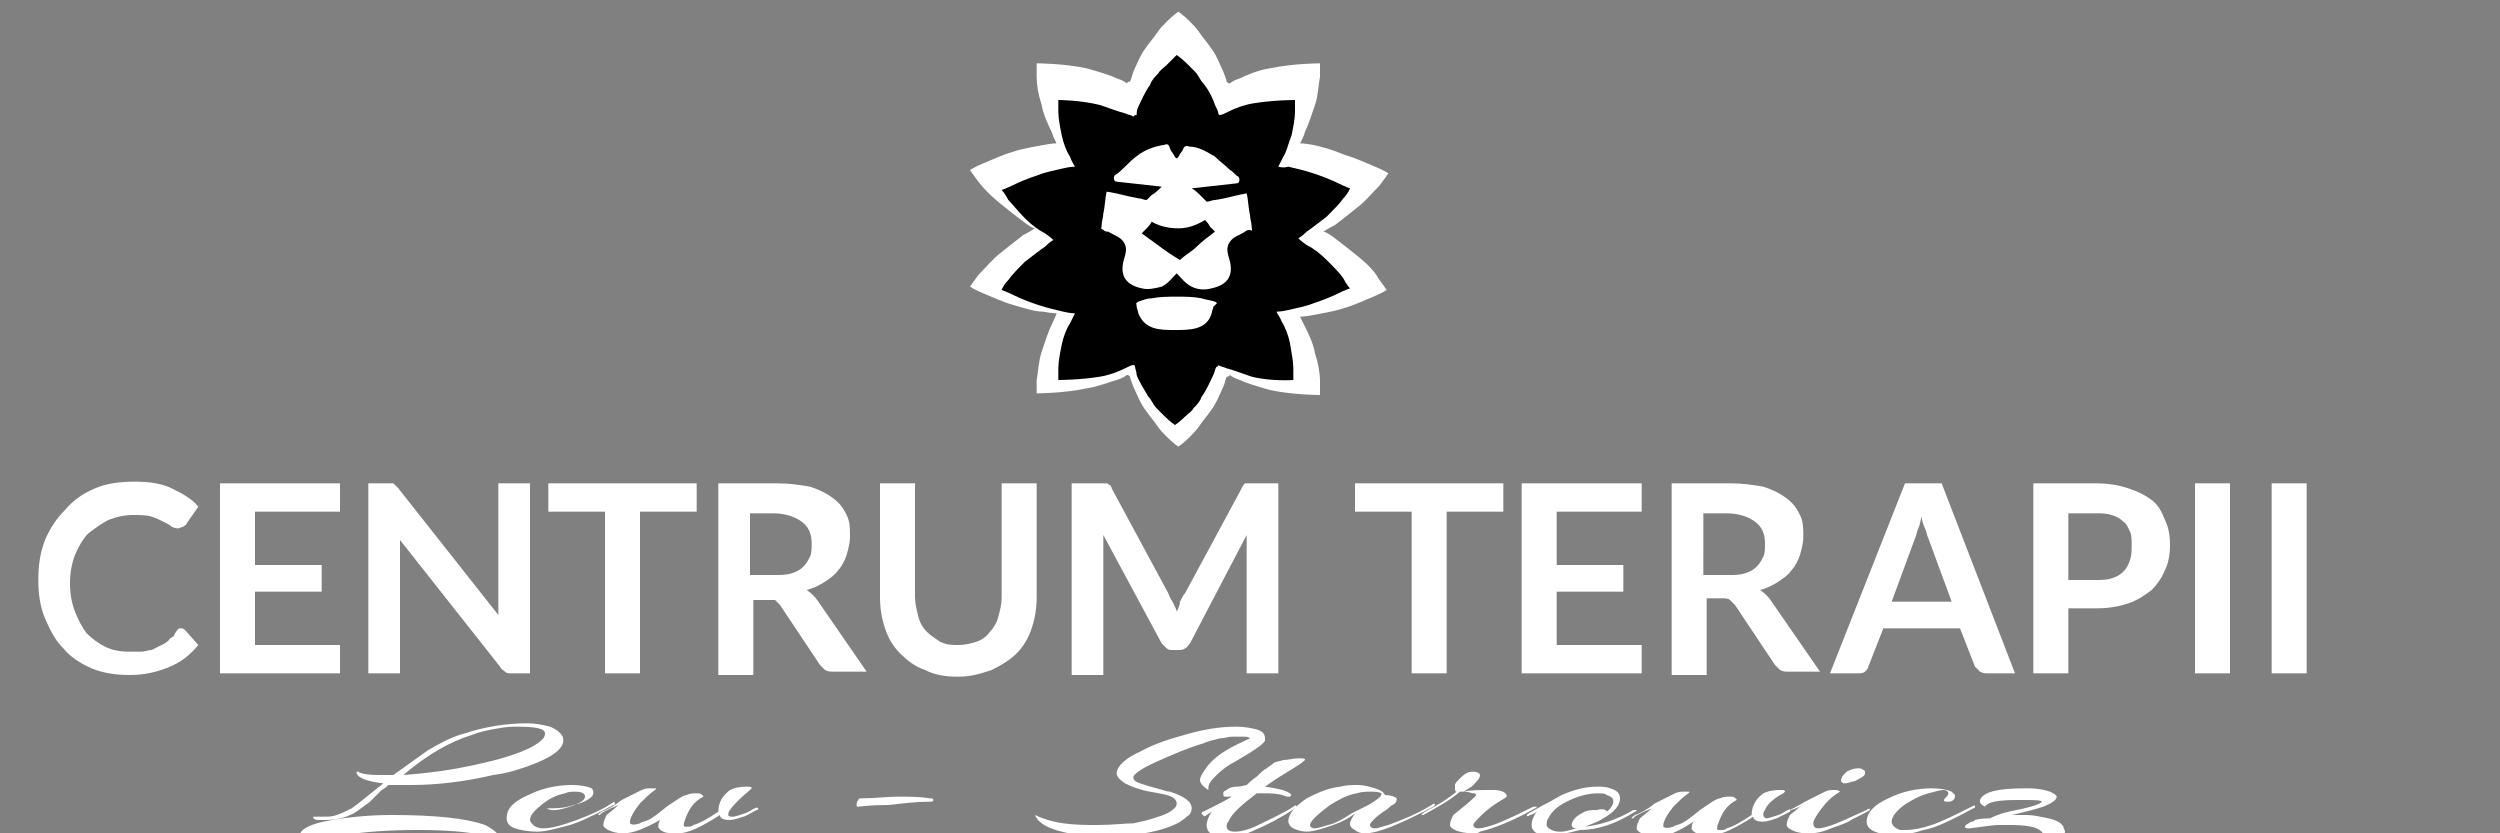 <svg version="1.2" baseProfile="tiny" id="Layer_1" xmlns="http://www.w3.org/2000/svg" xmlns:xlink="http://www.w3.org/1999/xlink"
	 x="0px" y="0px" width="300px" height="100px" viewBox="0 0 150 50" xml:space="preserve">
<rect x="0" y="0" width="150" height="50" fill="#808080" stroke="none"/>
<g>
	<path fill="#FFFFFF" d="M10.8,37.7c0.1,0,0.2,0,0.3,0.1l0.8,0.9c-0.5,0.6-1,1-1.7,1.3c-0.7,0.3-1.5,0.5-2.4,0.5
		c-0.8,0-1.6-0.1-2.3-0.4c-0.7-0.3-1.3-0.7-1.7-1.2c-0.5-0.5-0.8-1.1-1.1-1.8c-0.3-0.7-0.4-1.5-0.4-2.3c0-0.9,0.1-1.6,0.4-2.4
		c0.3-0.7,0.7-1.3,1.2-1.8C4.4,30,5,29.6,5.7,29.3c0.7-0.3,1.5-0.4,2.4-0.4c0.8,0,1.6,0.1,2.2,0.4c0.6,0.3,1.2,0.6,1.6,1.1l-0.7,1
		c0,0.1-0.1,0.1-0.2,0.2c-0.1,0-0.2,0.1-0.3,0.1c-0.1,0-0.2,0-0.4-0.1c-0.1-0.1-0.3-0.2-0.5-0.3c-0.2-0.1-0.4-0.2-0.7-0.3
		c-0.3-0.1-0.7-0.1-1.1-0.1c-0.5,0-1,0.1-1.5,0.3c-0.4,0.2-0.8,0.5-1.2,0.8c-0.3,0.3-0.6,0.8-0.8,1.3c-0.2,0.5-0.3,1.1-0.3,1.7
		c0,0.6,0.1,1.2,0.3,1.7c0.2,0.5,0.4,0.9,0.7,1.3c0.3,0.3,0.7,0.6,1.1,0.8c0.4,0.2,0.9,0.3,1.4,0.3c0.3,0,0.6,0,0.8,0
		c0.2,0,0.4-0.1,0.6-0.1c0.2-0.1,0.4-0.2,0.6-0.3c0.2-0.1,0.4-0.2,0.5-0.4c0.1,0,0.1-0.1,0.2-0.1C10.6,37.8,10.7,37.7,10.8,37.7z"/>
	<path fill="#FFFFFF" d="M20.4,29v1.7h-5.1v3.2h4v1.6h-4v3.2h5.1v1.7h-7.2V29H20.4z"/>
	<path fill="#FFFFFF" d="M23.4,29c0.1,0,0.1,0,0.2,0c0,0,0.1,0.1,0.1,0.1c0,0,0.1,0.1,0.2,0.2l6,7.6c0-0.2,0-0.4,0-0.5
		c0-0.2,0-0.3,0-0.5V29h1.9v11.4h-1.1c-0.2,0-0.3,0-0.4-0.1c-0.1-0.1-0.2-0.1-0.3-0.3l-6-7.6c0,0.2,0,0.3,0,0.5c0,0.2,0,0.3,0,0.5v7
		h-1.9V29h1.1C23.3,29,23.3,29,23.4,29z"/>
	<path fill="#FFFFFF" d="M41.8,29v1.7h-3.4v9.7h-2.1v-9.7h-3.4V29H41.8z"/>
	<path fill="#FFFFFF" d="M45.2,36v4.5h-2.1V29h3.5c0.8,0,1.4,0.1,2,0.2c0.6,0.2,1,0.4,1.4,0.7c0.4,0.3,0.6,0.6,0.8,1
		c0.2,0.4,0.2,0.8,0.2,1.3c0,0.4-0.1,0.7-0.2,1.1c-0.1,0.3-0.3,0.7-0.5,0.9c-0.2,0.3-0.5,0.5-0.8,0.7c-0.3,0.2-0.7,0.4-1.1,0.5
		c0.3,0.2,0.5,0.4,0.7,0.7l2.9,4.2H50c-0.2,0-0.3,0-0.5-0.1c-0.1-0.1-0.2-0.2-0.3-0.3l-2.4-3.6c-0.1-0.1-0.2-0.2-0.3-0.3
		C46.4,36,46.3,36,46.1,36H45.2z M45.2,34.5h1.3c0.4,0,0.7,0,1-0.1c0.3-0.1,0.5-0.2,0.7-0.4c0.2-0.2,0.3-0.4,0.4-0.6
		s0.1-0.5,0.1-0.8c0-0.6-0.2-1-0.6-1.3c-0.4-0.3-1-0.5-1.7-0.5h-1.4V34.5z"/>
	<path fill="#FFFFFF" d="M57.5,38.7c0.4,0,0.8-0.1,1.1-0.2c0.3-0.1,0.6-0.3,0.8-0.6c0.2-0.2,0.4-0.5,0.5-0.9
		c0.1-0.4,0.2-0.7,0.2-1.2V29h2.1v6.8c0,0.7-0.1,1.3-0.3,1.9c-0.2,0.6-0.5,1.1-0.9,1.5c-0.4,0.4-0.9,0.7-1.5,1
		c-0.6,0.2-1.2,0.4-2,0.4s-1.4-0.1-2-0.4c-0.6-0.2-1.1-0.6-1.5-1c-0.4-0.4-0.7-0.9-0.9-1.5c-0.2-0.6-0.3-1.2-0.3-1.9V29h2.1v6.8
		c0,0.4,0.1,0.8,0.2,1.2c0.1,0.4,0.3,0.7,0.5,0.9c0.2,0.2,0.5,0.4,0.8,0.6C56.8,38.7,57.1,38.7,57.5,38.7z"/>
	<path fill="#FFFFFF" d="M70.4,36.2c0.1,0.2,0.2,0.4,0.2,0.5c0.1-0.2,0.2-0.4,0.2-0.6c0.1-0.2,0.2-0.4,0.3-0.5l3.4-6.3
		c0-0.1,0.1-0.1,0.1-0.2c0,0,0.1-0.1,0.1-0.1c0.1,0,0.1,0,0.2,0c0.1,0,0.1,0,0.2,0h1.6v11.4h-1.9v-7.4c0-0.1,0-0.3,0-0.4
		c0-0.2,0-0.3,0-0.5l-3.4,6.5c-0.1,0.1-0.2,0.3-0.3,0.3c-0.1,0.1-0.3,0.1-0.4,0.1h-0.3c-0.2,0-0.3,0-0.4-0.1
		c-0.1-0.1-0.2-0.2-0.3-0.3l-3.5-6.5c0,0.2,0,0.3,0,0.5c0,0.2,0,0.3,0,0.5v7.4h-1.9V29H66c0.1,0,0.2,0,0.2,0c0.1,0,0.1,0,0.2,0
		c0.1,0,0.1,0.1,0.2,0.1c0,0,0.1,0.1,0.1,0.2l3.4,6.3C70.2,35.9,70.3,36,70.4,36.2z"/>
	<path fill="#FFFFFF" d="M90.2,29v1.7h-3.4v9.7h-2.1v-9.7h-3.4V29H90.2z"/>
	<path fill="#FFFFFF" d="M98.5,29v1.7h-5.1v3.2h4v1.6h-4v3.2h5.1v1.7h-7.2V29H98.5z"/>
	<path fill="#FFFFFF" d="M102.4,36v4.5h-2.1V29h3.5c0.8,0,1.4,0.1,2,0.2c0.6,0.2,1,0.4,1.4,0.7c0.4,0.3,0.6,0.6,0.8,1
		c0.2,0.4,0.2,0.8,0.2,1.3c0,0.4-0.1,0.7-0.2,1.1c-0.1,0.3-0.3,0.7-0.5,0.9c-0.2,0.3-0.5,0.5-0.8,0.7c-0.3,0.2-0.7,0.4-1.1,0.5
		c0.3,0.2,0.5,0.4,0.7,0.7l2.9,4.2h-1.9c-0.2,0-0.3,0-0.5-0.1c-0.1-0.1-0.2-0.2-0.3-0.3l-2.4-3.6c-0.1-0.1-0.2-0.2-0.3-0.3
		c-0.1-0.1-0.3-0.1-0.5-0.1H102.4z M102.4,34.5h1.3c0.4,0,0.7,0,1-0.1c0.3-0.1,0.5-0.2,0.7-0.4c0.2-0.2,0.3-0.4,0.4-0.6
		s0.1-0.5,0.1-0.8c0-0.6-0.2-1-0.6-1.3c-0.4-0.3-1-0.5-1.7-0.5h-1.4V34.5z"/>
	<path fill="#FFFFFF" d="M120.9,40.4h-1.6c-0.2,0-0.3,0-0.5-0.1c-0.1-0.1-0.2-0.2-0.3-0.3l-0.9-2.3H113l-0.9,2.3
		c0,0.1-0.1,0.2-0.2,0.3c-0.1,0.1-0.3,0.1-0.5,0.1h-1.6l4.5-11.4h2.2L120.9,40.4z M113.5,36.1h3.6l-1.4-3.8
		c-0.1-0.2-0.1-0.4-0.2-0.6c-0.1-0.2-0.2-0.5-0.2-0.7c-0.1,0.3-0.1,0.5-0.2,0.7c-0.1,0.2-0.1,0.4-0.2,0.6L113.5,36.1z"/>
	<path fill="#FFFFFF" d="M124.1,36.4v4H122V29h3.7c0.8,0,1.4,0.1,2,0.3c0.6,0.2,1,0.4,1.4,0.7c0.4,0.3,0.6,0.7,0.8,1.2
		c0.2,0.4,0.3,0.9,0.3,1.5c0,0.6-0.1,1.1-0.3,1.5c-0.2,0.5-0.5,0.9-0.8,1.2c-0.4,0.3-0.8,0.6-1.4,0.8c-0.6,0.2-1.2,0.3-1.9,0.3
		H124.1z M124.1,34.8h1.6c0.4,0,0.7,0,1-0.1c0.3-0.1,0.5-0.2,0.7-0.4c0.2-0.2,0.3-0.4,0.4-0.7c0.1-0.3,0.1-0.6,0.1-0.9
		c0-0.3,0-0.6-0.1-0.8c-0.1-0.2-0.2-0.5-0.4-0.6c-0.2-0.2-0.4-0.3-0.7-0.4c-0.3-0.1-0.6-0.1-1-0.1h-1.6V34.8z"/>
	<path fill="#FFFFFF" d="M133.8,40.4h-2.1V29h2.1V40.4z"/>
	<path fill="#FFFFFF" d="M138.4,40.4h-2.1V29h2.1V40.4z"/>
</g>
<g>
	<path fill="#FFFFFF" d="M30,50.4c0,0.2,0,0.3-0.1,0.3c-0.1,0-0.1,0-0.1-0.1c0,0,0-0.1,0-0.1c0-0.2-0.3-0.3-0.9-0.4
		c-0.9-0.2-2.2-0.3-3.8-0.3c-1.7,0-3.2,0.1-4.4,0.3c-0.4,0.1-0.8,0.1-1,0.2c-0.5,0.1-0.8,0.1-1.1,0.1c-0.4,0-0.6-0.1-0.6-0.3
		c0-0.3,0.5-0.6,1.4-0.8c1-0.2,2.4-0.4,4.1-0.4c2.6,0,4.5,0.2,5.6,0.6C29.7,49.8,30,50.1,30,50.4z M33.8,44.4c0,0.6-0.8,1.1-2.2,1.6
		c-0.6,0.2-1.2,0.4-2,0.5c-1.7,0.4-3.4,0.6-4.9,0.6c-0.6,0-1,0-1.4,0c-0.1,0.1-0.2,0.2-0.4,0.3c-0.2,0.2-0.3,0.3-0.4,0.4
		c-0.1,0.1-0.2,0.2-0.3,0.3c-0.1,0.1-0.3,0.2-0.4,0.3c-0.3,0.2-0.5,0.4-0.8,0.5c-0.4,0.2-0.9,0.3-1.5,0.3c-0.1,0-0.3,0-0.4,0
		c-0.2,0-0.3-0.1-0.3-0.1c0,0,0,0,0-0.1c0,0,0,0,0.1,0c0,0,0.1,0,0.2,0c0.1,0,0.3,0,0.5,0c0.5,0,0.9-0.2,1.5-0.5
		c0.3-0.2,0.9-0.7,1.9-1.5c-0.9-0.1-1.5-0.3-1.6-0.6c0,0,0-0.1,0-0.1c0,0,0.1,0,0.1,0c0.1,0.1,0.5,0.2,1.2,0.2c0.3,0,0.5,0,0.9,0h0
		c0.7-0.5,1.4-1,2.1-1.5c0.7-0.4,1.4-0.8,2.2-1c1.2-0.4,2.5-0.6,3.7-0.6c0.6,0,1,0.1,1.4,0.2C33.5,43.8,33.8,44.1,33.8,44.4z
		 M32.5,44.4c0.1-0.1,0.2-0.2,0.2-0.4c0-0.3-0.6-0.4-1.7-0.4c-0.2,0-0.6,0-1.1,0.1c-0.6,0.1-1.1,0.2-1.6,0.4
		c-1.3,0.4-2.7,1.2-4.1,2.4c1.4-0.1,3-0.3,4.7-0.7C30.7,45.4,32,44.9,32.5,44.4z"/>
	<path fill="#FFFFFF" d="M34.2,48.4c0.6-0.2,0.9-0.4,0.9-0.6c0-0.2-0.2-0.3-0.6-0.3c-0.2,0-0.4,0-0.6,0.1c-0.5,0.1-0.9,0.3-1.3,0.6
		c-0.5,0.4-0.8,0.7-0.8,1c0,0.1,0.1,0.2,0.2,0.3c0.1,0.1,0.3,0.2,0.6,0.2c0.5,0,1.2-0.2,2-0.5c0.8-0.3,1.5-0.6,2.1-1
		c0.1-0.1,0.2-0.1,0.2,0c0,0,0,0.1-0.1,0.1c-0.4,0.2-0.7,0.4-0.8,0.4c-0.1,0.1-0.4,0.2-0.8,0.4c-0.4,0.2-0.7,0.3-1,0.4
		c-0.8,0.2-1.4,0.4-2,0.4c-0.5,0-1-0.1-1.3-0.2c-0.3-0.1-0.5-0.3-0.5-0.6c0-0.6,0.4-1,1.3-1.4c0.8-0.4,1.7-0.6,2.6-0.6
		c0.6,0,1,0.1,1.2,0.2c0.1,0.1,0.1,0.2,0.1,0.2c0,0.1,0,0.2-0.1,0.3c-0.2,0.2-0.6,0.4-1.1,0.5c-0.5,0.2-1.1,0.2-1.5,0.2
		c-0.2,0-0.3,0-0.3,0c0,0,0,0,0,0c0,0,0.1,0,0.2,0C33.1,48.7,33.6,48.6,34.2,48.4z"/>
	<path fill="#FFFFFF" d="M43.8,48.6c-0.1,0.1-0.1,0.2-0.1,0.3S43.8,49,44,49c0.1,0,0.4-0.1,0.7-0.2c0.3-0.1,0.5-0.3,0.6-0.3
		c0.1-0.1,0.2,0,0.2,0c0,0,0,0.1-0.1,0.1C45,48.8,44.7,49,44.6,49c-0.3,0.1-0.6,0.2-0.8,0.2c-0.4,0-0.6-0.1-0.6-0.3
		c-1.1,0.7-1.9,1.1-2.5,1.1c-0.4,0-0.7,0-0.9-0.1c-0.2-0.1-0.3-0.2-0.3-0.3c0-0.1,0-0.2,0.1-0.4C38.7,49.7,38,50,37.4,50
		c-0.4,0-0.7-0.1-0.9-0.2c-0.2-0.1-0.3-0.2-0.3-0.3c0-0.2,0.1-0.4,0.2-0.6c0.1-0.1,0.4-0.3,0.7-0.6c-0.7,0.3-1.1,0.5-1.1,0.6
		c-0.1,0-0.1,0-0.1,0c0-0.1,0.1-0.1,0.2-0.2c0.3-0.1,0.7-0.3,1.2-0.7c0.6-0.3,1-0.5,1.2-0.6c0.2-0.1,0.4-0.1,0.5-0.1
		c0.1,0,0.2,0,0.3,0c0.1,0,0.1,0,0,0.1c-0.3,0.2-0.6,0.5-0.9,0.8c-0.4,0.5-0.6,0.9-0.6,1.1c0,0,0,0.1,0,0.1c0.1,0.1,0.3,0.1,0.6,0
		c0.1-0.1,0.3-0.1,0.5-0.2c0.2-0.1,0.5-0.3,1.1-0.8c0.6-0.4,1-0.7,1.2-0.7c0.2-0.1,0.4-0.1,0.6-0.1c0.1,0,0.3,0,0.3,0.1
		c0.1,0,0.1,0.1,0.1,0.1c-0.6,0.3-0.9,0.8-1.1,1.4c-0.1,0.2-0.1,0.4,0,0.4c0.1,0,0.2,0,0.2,0c0.1,0,0.2,0,0.3-0.1
		c0.4-0.1,0.9-0.4,1.5-0.8c0-0.6,0.3-1,0.7-1.3c0.2-0.1,0.5-0.2,1-0.2c0.2,0,0.3,0,0.3,0.1L45,47.4C44.4,47.9,44,48.3,43.8,48.6z"/>
	<path fill="#FFFFFF" d="M51.5,48.4c-0.1,0-0.1,0-0.1-0.1c0-0.1,0-0.2,0.1-0.3c0-0.1,0.1-0.1,0.2-0.1c0.8,0,1.5-0.1,2.2-0.1
		c0.7,0,1.3,0,1.9,0.1c0.1,0,0.2,0,0.2,0.1c0,0.1-0.1,0.1-0.2,0.1c-0.8,0-1.6,0.1-2.5,0.2C52.1,48.3,51.6,48.4,51.5,48.4z"/>
	<path fill="#FFFFFF" d="M75,44.3c-0.1-0.1-0.2-0.1-0.5-0.1c-0.2,0-0.4,0-0.6,0c-0.2,0-0.4,0.1-0.7,0.1c-0.4,0.1-0.8,0.2-1,0.3
		c-1,0.3-1.9,0.7-2.8,1.1c-0.9,0.4-1.3,0.7-1.4,0.9c0,0.2,0.1,0.3,0.4,0.4c0.3,0.1,0.6,0.2,1,0.3c0.4,0.1,0.6,0.2,0.8,0.2
		c0.9,0.3,1.3,0.6,1.3,1c0,0.2-0.1,0.4-0.3,0.5c-0.3,0.3-0.7,0.5-1.3,0.7c-0.6,0.2-1.2,0.3-1.9,0.4c-0.7,0.1-1.3,0.1-1.8,0.1
		c-0.8,0-1.7-0.1-2.5-0.3c-0.8-0.2-1.4-0.5-1.6-1c0.4,0.2,1,0.4,1.7,0.5c0.7,0.1,1.4,0.1,2,0.1c1,0,1.7-0.1,2.2-0.1
		c0.5-0.1,0.9-0.2,1.2-0.3c0.3-0.1,0.7-0.2,1-0.4c0.3-0.2,0.4-0.3,0.4-0.5c0-0.2-0.2-0.4-0.6-0.5c0,0-0.4-0.1-1-0.2
		c-0.6-0.1-1.1-0.3-1.5-0.5c-0.3-0.2-0.5-0.4-0.5-0.6c0-0.4,0.5-0.9,1.4-1.3c0.9-0.5,1.9-0.8,3-1.1c1.1-0.3,2-0.4,2.8-0.4
		c0.5,0,1,0.1,1.3,0.2c0.3,0.1,0.4,0.3,0.4,0.5c0,0,0,0.1,0,0.1c0,0.2-0.6,0.6-1.8,1.3c-0.4,0.2-0.8,0.5-1.1,0.8
		c-0.3,0.3-0.5,0.5-0.5,0.8c0,0,0,0,0,0.1c-0.3-0.2-0.5-0.4-0.5-0.6c0-0.2,0.2-0.5,0.5-0.9C73.1,45.2,73.9,44.8,75,44.3z"/>
	<path fill="#FFFFFF" d="M75.4,46.6c0.2-0.2,0.4-0.4,0.6-0.5c0.1-0.1,0.3-0.2,0.4-0.3c0.1-0.1,0.3-0.1,0.6-0.2
		c0.3,0,0.6-0.1,0.9-0.1c0.3,0,0.4,0,0.4,0.1c0,0-0.2,0.2-0.7,0.5c-0.5,0.3-1,0.6-1.7,1.1c0.7,0.1,1.2,0.2,1.5,0.4
		c0.1,0.1,0.1,0.1,0,0.2c-0.1,0-0.1,0-0.2,0c-0.2-0.1-0.6-0.2-1.1-0.2c-0.2,0-0.5,0-0.7,0c-0.9,0.7-1.5,1.2-1.7,1.7
		c-0.1,0.1-0.1,0.2-0.1,0.3c0,0.2,0.2,0.3,0.5,0.3c0.3,0,0.8-0.1,1.4-0.4c0.8-0.4,1.5-0.7,2.1-1.1c0.1-0.1,0.2-0.1,0.2,0
		c0,0,0,0.1-0.1,0.1c-0.9,0.6-1.7,1-2.4,1.3c-0.6,0.3-1.2,0.4-1.8,0.4c-0.7,0-1.1-0.2-1.1-0.7c0-0.2,0.1-0.5,0.3-0.8l-0.3,0.2
		c-0.1,0.1-0.2,0.1-0.2,0c0,0-0.1,0-0.1-0.1c0,0,0-0.1,0.1-0.1c0.8-0.4,1.4-0.7,1.7-0.9c-0.2,0-0.3,0-0.4,0c-0.1,0-0.1-0.1-0.1-0.2
		c0-0.1,0-0.1,0.2-0.2c0.1-0.1,0.3-0.2,0.6-0.2c0.3,0,0.5-0.1,0.6-0.1C74.9,47,75.1,46.8,75.4,46.6z"/>
	<path fill="#FFFFFF" d="M83.4,48.4c-0.1,0.1-0.2,0.2-0.4,0.3c-0.1,0.1-0.3,0.2-0.5,0.4c-0.2,0.2-0.3,0.3-0.3,0.4s0.1,0.2,0.3,0.2
		s0.4-0.1,0.8-0.2c0.8-0.3,1.6-0.6,2.6-1.2c0.1-0.1,0.2-0.1,0.2,0c0,0,0,0,0,0s0,0-0.1,0.1c-1.9,1-3.3,1.6-4.1,1.6
		c-0.3,0-0.5-0.1-0.6-0.2c-0.2-0.1-0.3-0.2-0.3-0.4c0-0.1,0.1-0.3,0.3-0.6c-0.5,0.4-1,0.6-1.6,0.8c-0.6,0.2-1,0.3-1.3,0.3
		s-0.6-0.1-0.8-0.2c-0.2-0.1-0.3-0.3-0.3-0.4c0-0.5,0.4-0.9,1.1-1.4c0.6-0.3,1.2-0.6,2-0.7c0.4-0.1,0.7-0.1,1.1-0.1
		c0.3,0,0.7,0.1,1,0.2c0.3,0.1,0.5,0.2,0.6,0.4c0.3,0,0.6,0.1,0.7,0.2c0,0,0,0.1,0,0.1c0,0,0,0.1-0.1,0.2
		C83.6,48.3,83.5,48.3,83.4,48.4z M82.2,47.5c-0.2,0-0.5,0-0.8,0.1c-0.6,0.1-1.1,0.4-1.6,0.7c-0.8,0.6-1.2,1-1.2,1.2
		c0,0.1,0.1,0.2,0.3,0.2c0.2,0,0.4-0.1,0.8-0.2c0.4-0.1,0.8-0.3,1.4-0.7c0,0,0.2-0.1,0.4-0.2c0.2-0.1,0.4-0.2,0.6-0.3
		c0.5-0.3,0.8-0.5,0.8-0.7C82.7,47.5,82.5,47.5,82.2,47.5z"/>
	<path fill="#FFFFFF" d="M90.1,48c-0.5,0.3-0.9,0.6-1.2,0.9c-0.3,0.3-0.5,0.5-0.5,0.6s0.1,0.2,0.3,0.2c0.2,0,0.7-0.1,1.4-0.4
		c0.7-0.3,1.3-0.6,1.9-0.9c0.1,0,0.1,0,0.1,0c0,0,0.1,0,0.1,0c0,0,0,0.1-0.1,0.1c-1.4,0.8-2.5,1.2-3.3,1.4C88.7,50,88.5,50,88.4,50
		c-0.5,0-0.9-0.1-1.1-0.2c-0.2-0.1-0.3-0.2-0.3-0.3c0-0.2,0.1-0.4,0.2-0.6c0.5-0.4,1-0.8,1.3-1.1c0.1-0.1,0.1-0.2-0.1-0.2
		c-0.1,0-0.3-0.1-0.5-0.1s-0.3,0-0.3,0c-0.7,0.6-1.5,1-2.2,1.4c-0.1,0-0.1,0-0.1,0c0-0.1,0.1-0.1,0.2-0.2c0.8-0.4,1.4-0.8,1.9-1.2
		c-0.1,0-0.1-0.1-0.1-0.2c0-0.1,0-0.2,0-0.2c0-0.1,0.1-0.2,0.3-0.4c0.3-0.3,0.5-0.4,0.8-0.4c0.2,0,0.4,0.1,0.4,0.2
		c0,0.2-0.2,0.4-0.5,0.7c-0.2,0.1-0.3,0.2-0.5,0.3c0.4-0.1,1-0.1,1.8-0.1c0.4,0,0.7,0.1,0.8,0.3c0,0,0,0.1,0,0.1S90.3,47.9,90.1,48z
		"/>
	<path fill="#FFFFFF" d="M94.8,49.8c-0.7,0.2-1.4,0.3-1.9,0.3c-0.5,0-0.8-0.1-0.9-0.3c-0.1-0.1-0.1-0.2-0.1-0.3
		c0-0.3,0.1-0.5,0.3-0.8c-0.1,0.1-0.3,0.2-0.4,0.2c-0.1,0.1-0.2,0.1-0.2,0c0,0,0.1-0.1,0.3-0.2c0.2-0.1,0.5-0.3,0.9-0.5
		c0.4-0.2,0.7-0.4,0.9-0.5c0.7-0.3,1.4-0.5,2.1-0.5c0.3,0,0.6,0,0.8,0.1c0.4,0.1,0.6,0.3,0.6,0.6c0,0.4-0.3,0.8-1,1.2
		c-0.3,0.2-0.6,0.3-1.1,0.5c0.9-0.1,1.9-0.4,2.9-1c0.1,0,0.1,0,0.1,0c0,0,0.1,0,0.1,0c0,0,0,0.1-0.1,0.1
		C97,49.4,95.9,49.8,94.8,49.8C94.9,49.8,94.8,49.8,94.8,49.8z M96.4,48.7c0.3-0.2,0.4-0.5,0.4-0.6c0-0.2-0.1-0.3-0.4-0.4
		c-0.1-0.1-0.3-0.1-0.5-0.1c-0.7,0-1.3,0.2-1.9,0.5c-0.6,0.3-0.9,0.6-1.1,1c-0.1,0.1-0.1,0.3-0.1,0.4s0.1,0.2,0.3,0.3
		c0.2,0.1,0.4,0.1,0.6,0.1s0.5-0.1,0.9-0.2c0,0-0.1,0-0.1,0c-0.1,0-0.2-0.1-0.2-0.2c0-0.2,0.2-0.5,0.6-0.7c0.3-0.2,0.6-0.2,0.9-0.2
		C96.2,48.5,96.4,48.6,96.4,48.7z"/>
	<path fill="#FFFFFF" d="M105.9,48.6c-0.1,0.1-0.1,0.2-0.1,0.3s0.1,0.2,0.2,0.2c0.1,0,0.4-0.1,0.7-0.2c0.3-0.1,0.5-0.3,0.6-0.3
		c0.1-0.1,0.1,0,0.1,0c0,0,0,0.1,0,0.1c-0.4,0.2-0.6,0.3-0.8,0.4c-0.3,0.1-0.6,0.2-0.8,0.2c-0.4,0-0.6-0.1-0.6-0.3
		c-1.1,0.7-1.9,1.1-2.5,1.1c-0.4,0-0.7,0-0.9-0.1c-0.2-0.1-0.3-0.2-0.3-0.3c0-0.1,0-0.2,0.1-0.4c-0.9,0.6-1.6,0.9-2.2,0.9
		c-0.4,0-0.7-0.1-0.9-0.2c-0.2-0.1-0.3-0.2-0.3-0.3c0-0.2,0.1-0.4,0.2-0.6c0.1-0.1,0.4-0.3,0.7-0.6c-0.7,0.3-1.1,0.5-1.1,0.6
		c-0.1,0-0.1,0-0.1,0c0-0.1,0.1-0.1,0.2-0.2c0.3-0.1,0.7-0.3,1.2-0.7c0.6-0.3,1-0.5,1.2-0.6c0.2-0.1,0.4-0.1,0.5-0.1
		c0.1,0,0.2,0,0.3,0c0.1,0,0.1,0,0,0.1c-0.3,0.2-0.6,0.5-0.9,0.8c-0.4,0.5-0.6,0.9-0.6,1.1c0,0,0,0.1,0,0.1c0.1,0.1,0.3,0.1,0.6,0
		c0.1-0.1,0.3-0.1,0.5-0.2s0.5-0.3,1.1-0.8c0.6-0.4,1-0.7,1.2-0.7c0.2-0.1,0.4-0.1,0.6-0.1c0.1,0,0.3,0,0.3,0.1
		c0.1,0,0.1,0.1,0.1,0.1c-0.6,0.3-0.9,0.8-1.1,1.4c-0.1,0.2-0.1,0.4,0,0.4c0.1,0,0.2,0,0.2,0c0.1,0,0.2,0,0.3-0.1
		c0.4-0.1,0.9-0.4,1.5-0.8c0-0.6,0.3-1,0.7-1.3c0.2-0.1,0.5-0.2,1-0.2c0.2,0,0.3,0,0.3,0.1l-0.1,0.1C106.4,47.9,106,48.3,105.9,48.6
		z"/>
	<path fill="#FFFFFF" d="M110.4,47.5c-0.5,0.3-0.8,0.6-1.1,1c-0.3,0.4-0.5,0.7-0.5,0.9c0,0.2,0.1,0.3,0.3,0.3c0.2,0,0.6-0.1,1.1-0.3
		c0.5-0.2,1.1-0.5,1.8-0.8c0.1-0.1,0.2-0.1,0.2,0c0,0,0,0,0,0c-0.5,0.3-1,0.5-1.3,0.7c-0.4,0.2-0.8,0.3-1.3,0.5
		c-0.5,0.2-0.9,0.2-1.2,0.2c-0.4,0-0.7-0.1-0.9-0.2c-0.2-0.1-0.3-0.2-0.3-0.3c0-0.2,0.1-0.4,0.2-0.6c0.1-0.1,0.4-0.3,0.7-0.6
		c-0.1,0.1-0.3,0.2-0.6,0.3c-0.3,0.1-0.4,0.2-0.5,0.3c-0.1,0-0.1,0-0.1,0c0,0,0.1-0.1,0.3-0.2c0.2-0.1,0.6-0.3,1.1-0.6
		c0.6-0.3,1-0.5,1.2-0.6c0.2-0.1,0.4-0.1,0.5-0.1C110.2,47.4,110.3,47.4,110.4,47.5C110.4,47.4,110.4,47.4,110.4,47.5z M110.6,47
		c-0.1-0.1-0.2-0.1-0.1-0.3c0-0.1,0.1-0.2,0.3-0.4c0.2-0.1,0.4-0.2,0.7-0.2c0.1,0,0.2,0,0.3,0.1c0.1,0,0.1,0.1,0.1,0.2
		c0,0.1-0.1,0.2-0.3,0.3c-0.2,0.1-0.3,0.2-0.5,0.2C110.9,47,110.7,47,110.6,47z"/>
	<path fill="#FFFFFF" d="M116.9,47.6c0-0.1-0.1-0.2-0.3-0.2c-0.2,0-0.5,0.1-0.9,0.2c-0.4,0.1-0.8,0.3-1.3,0.6
		c-0.6,0.4-0.9,0.8-0.9,1.1c0,0.2,0.2,0.4,0.5,0.5c0.1,0,0.2,0,0.3,0c0.5,0,1-0.1,1.6-0.3c0.6-0.2,1.4-0.6,2.4-1.1
		c0.2-0.1,0.2-0.1,0.2,0c0,0,0,0.1-0.1,0.1c-1.3,0.7-2.3,1.2-3,1.3c-0.6,0.2-1.1,0.3-1.5,0.3c-1.3,0-1.9-0.3-1.9-0.8s0.4-1,1.3-1.4
		c0.8-0.4,1.7-0.6,2.6-0.6c0.6,0,1,0.1,1.2,0.2c0.1,0.1,0.2,0.2,0.2,0.2c0,0.1,0,0.2-0.1,0.3c-0.1,0.1-0.2,0.1-0.4,0.1
		s-0.2-0.1-0.1-0.2C116.8,47.8,116.9,47.7,116.9,47.6z"/>
	<path fill="#FFFFFF" d="M121,48.6c1-0.2,1.5-0.4,1.5-0.5c0-0.1-0.5-0.1-1.4-0.1c-1.2,0-1.8,0.1-2,0.4c-0.2-0.1-0.3-0.2-0.3-0.3
		c0,0,0-0.1,0-0.1c0.2-0.5,1.1-0.7,2.7-0.7c0.1,0,0.1,0,0.2,0c0.6,0,1,0.1,1.3,0.2c0.2,0.1,0.4,0.2,0.4,0.3c0,0.2-0.3,0.4-0.8,0.6
		c-0.3,0.1-1,0.3-1.9,0.5c0.2,0,0.5,0,0.9,0c0.4,0,0.8,0.1,1.3,0.2c0.5,0.1,0.8,0.3,0.9,0.5c0,0.1,0.1,0.2,0.1,0.3
		c0,0.1-0.1,0.3-0.3,0.5c-0.3,0.3-0.8,0.7-1.7,1.1c-0.8,0.4-1.6,0.7-2.5,0.9c-1.7,0.4-3.2,0.6-4.5,0.6c-0.7,0-1.2-0.1-1.5-0.3
		c-0.1-0.1-0.1-0.1-0.1-0.2c0-0.1,0-0.1,0.1-0.2c0.1-0.1,0.2-0.2,0.4-0.4c0.5-0.3,1.4-0.6,2.6-0.9c1.2-0.3,2.3-0.4,3.3-0.4
		c0.7,0,1.2,0.1,1.5,0.2c0.1,0.1,0.2,0.1,0.2,0.2c0,0-0.1,0.1-0.2,0c-0.1,0-0.3,0-0.6,0c-0.3,0-0.8,0-1.5,0.1
		c-0.7,0.1-1.5,0.2-2.4,0.4c-0.9,0.2-1.5,0.5-1.9,0.8c-0.1,0.1-0.2,0.2-0.2,0.3c0,0.2,0.3,0.3,0.9,0.3c0.9,0,2.1-0.2,3.5-0.6
		c1.2-0.3,2.1-0.7,2.9-1.2c0.5-0.3,0.7-0.7,0.7-0.9c0-0.1,0-0.2-0.1-0.3c-0.3-0.3-0.9-0.4-2-0.4c-0.1,0-0.3,0-0.6,0
		c-0.3,0-0.9,0.1-1.7,0.2c-0.2,0-0.3,0-0.3-0.1c0-0.1,0.2-0.2,0.4-0.3c0.1,0,0.1,0,0.2-0.1c0,0,0.3-0.1,0.9-0.1
		C120,48.8,120.5,48.7,121,48.6z"/>
</g>
<path fill="#FFFFFF" d="M81.5,15.4c-0.5-0.4-1-0.8-1.4-1.1c-0.4-0.3-0.6-0.4-0.7-0.4l0,0c0,0,0,0,0,0c0,0,0.3-0.2,0.7-0.4
	c0.4-0.3,0.9-0.7,1.4-1.1c0.5-0.4,0.9-0.9,1.3-1.3c0.3-0.4,0.5-0.7,0.5-0.7s-0.3-0.2-0.8-0.4c-0.5-0.2-1.1-0.5-1.8-0.7
	C80,9,79.3,8.8,78.8,8.7C78.3,8.6,78,8.6,78,8.6c0,0,0,0,0,0c0,0,0.2-0.3,0.3-0.7c0.2-0.4,0.4-1,0.6-1.6c0.2-0.6,0.2-1.2,0.3-1.7
	c0-0.2,0-0.5,0-0.6c0-0.1,0-0.2,0-0.2s-1.6,0-3,0.3c-0.7,0.1-1.4,0.4-1.8,0.6c-0.3,0.1-0.5,0.2-0.6,0.3c-0.1,0-0.1,0-0.2-0.1
	c0-0.1-0.1-0.3-0.2-0.6c-0.2-0.4-0.4-1-0.8-1.5c-0.2-0.3-0.4-0.5-0.6-0.8c-0.2-0.3-0.4-0.5-0.6-0.7c-0.4-0.4-0.7-0.6-0.7-0.6
	s-0.3,0.2-0.7,0.6c-0.2,0.2-0.4,0.4-0.6,0.7c-0.2,0.3-0.4,0.5-0.6,0.8c-0.4,0.5-0.6,1.1-0.8,1.5c-0.1,0.3-0.1,0.4-0.2,0.6
	c-0.1,0-0.1,0-0.2,0.1c-0.1-0.1-0.3-0.2-0.6-0.3c-0.4-0.2-1.1-0.4-1.8-0.6c-1.4-0.3-3-0.3-3-0.3s0,0.1,0,0.2c0,0.1,0,0.4,0,0.6
	c0,0.5,0.1,1.1,0.3,1.7c0.1,0.6,0.4,1.2,0.6,1.6c0.2,0.4,0.3,0.7,0.3,0.7v0c0,0-0.3,0-0.8,0.1c-0.5,0.1-1.2,0.2-1.8,0.4
	c-0.7,0.2-1.3,0.5-1.8,0.7c-0.5,0.2-0.8,0.4-0.8,0.4s0.2,0.3,0.5,0.7c0.3,0.4,0.8,0.9,1.3,1.3c0.5,0.4,1,0.8,1.4,1.1
	c0.4,0.3,0.6,0.4,0.7,0.4c0,0,0,0,0,0l0,0c0,0-0.3,0.2-0.7,0.4c-0.4,0.3-0.9,0.7-1.4,1.1c-0.5,0.4-0.9,0.9-1.3,1.3
	c-0.3,0.4-0.5,0.7-0.5,0.7s0.3,0.2,0.8,0.4c0.5,0.2,1.1,0.5,1.8,0.7c0.7,0.2,1.3,0.4,1.8,0.4c0.5,0.1,0.8,0.1,0.8,0.1c0,0,0,0,0,0
	c0,0-0.1,0.3-0.3,0.7c-0.2,0.4-0.4,1-0.6,1.6c-0.2,0.6-0.2,1.2-0.3,1.7c0,0.2,0,0.5,0,0.6c0,0.1,0,0.2,0,0.2s1.6,0,3-0.3
	c0.7-0.1,1.4-0.4,1.8-0.5c0.3-0.1,0.5-0.2,0.6-0.3c0.1,0,0.1,0,0.2,0.1c0,0.1,0.1,0.3,0.2,0.6c0.2,0.4,0.4,1,0.8,1.5
	c0.2,0.3,0.4,0.5,0.6,0.8c0.2,0.3,0.4,0.5,0.6,0.7c0.4,0.4,0.7,0.6,0.7,0.6s0.3-0.2,0.7-0.6c0.2-0.2,0.4-0.4,0.6-0.7
	c0.2-0.3,0.4-0.5,0.6-0.8c0.4-0.5,0.6-1.1,0.8-1.5c0.1-0.2,0.1-0.4,0.2-0.6c0.1,0,0.1,0,0.2-0.1c0.1,0.1,0.3,0.2,0.6,0.3
	c0.4,0.2,1.1,0.4,1.8,0.6c1.4,0.3,3,0.3,3,0.3s0-0.1,0-0.2c0-0.1,0-0.4,0-0.6c0-0.5-0.1-1.1-0.3-1.7c-0.1-0.6-0.4-1.2-0.6-1.6
	C78.1,19.2,78,19,78,19l0,0c0,0,0.3,0,0.8-0.1c0.5-0.1,1.2-0.2,1.8-0.4c0.7-0.2,1.3-0.5,1.8-0.7c0.5-0.2,0.8-0.4,0.8-0.4
	s-0.2-0.3-0.5-0.7C82.5,16.3,82,15.8,81.5,15.4z"/>
<g>
	<g>
		<path fill="#FFFFFF" d="M81,15.3c-0.5-0.4-1-0.8-1.3-1.1c-0.4-0.3-0.6-0.4-0.6-0.4l0,0c0,0,0,0,0,0c0,0,0.3-0.2,0.6-0.4
			c0.4-0.3,0.9-0.6,1.3-1.1c0.5-0.4,0.9-0.9,1.2-1.3c0.3-0.4,0.5-0.6,0.5-0.6S82.4,10.2,82,10c-0.5-0.2-1.1-0.5-1.7-0.6
			C79.6,9.2,79,9,78.5,9c-0.5-0.1-0.8-0.1-0.8-0.1v0c0,0,0.1-0.2,0.3-0.6c0.2-0.4,0.4-0.9,0.5-1.5c0.2-0.6,0.2-1.2,0.3-1.7
			c0-0.2,0-0.4,0-0.6c0-0.1,0-0.2,0-0.2s-1.5,0-2.8,0.3c-0.7,0.1-1.3,0.4-1.7,0.5c-0.3,0.1-0.5,0.2-0.6,0.3c0,0-0.1,0-0.2-0.1
			c0-0.1-0.1-0.3-0.2-0.5c-0.2-0.4-0.4-1-0.8-1.5c-0.2-0.3-0.4-0.5-0.6-0.8c-0.2-0.2-0.4-0.4-0.6-0.6c-0.4-0.4-0.7-0.6-0.7-0.6
			S70.4,1.5,70,1.8c-0.2,0.2-0.4,0.4-0.6,0.6c-0.2,0.2-0.4,0.5-0.6,0.8c-0.4,0.5-0.6,1.1-0.8,1.5c-0.1,0.2-0.1,0.4-0.2,0.5
			c-0.1,0-0.1,0-0.2,0.1c-0.1-0.1-0.3-0.2-0.6-0.3c-0.4-0.2-1.1-0.4-1.7-0.5c-1.3-0.3-2.8-0.3-2.8-0.3s0,0.1,0,0.2
			c0,0.1,0,0.3,0,0.6c0,0.5,0.1,1.1,0.2,1.7c0.1,0.6,0.4,1.1,0.5,1.5c0.2,0.4,0.3,0.6,0.3,0.6v0c0,0-0.3,0-0.8,0.1
			c-0.5,0.1-1.1,0.2-1.7,0.4c-0.6,0.2-1.3,0.4-1.7,0.6c-0.5,0.2-0.8,0.4-0.8,0.4s0.2,0.3,0.5,0.6c0.3,0.4,0.7,0.8,1.2,1.3
			c0.4,0.4,1,0.8,1.3,1.1c0.4,0.3,0.6,0.4,0.6,0.4c0,0,0,0,0,0l0,0c0,0-0.2,0.2-0.6,0.4c-0.4,0.3-0.9,0.6-1.3,1.1
			c-0.5,0.4-0.9,0.9-1.2,1.3c-0.3,0.4-0.5,0.6-0.5,0.6s0.3,0.2,0.8,0.4c0.5,0.2,1.1,0.5,1.7,0.7c0.6,0.2,1.3,0.3,1.7,0.4
			c0.5,0.1,0.8,0.1,0.8,0.1c0,0,0,0,0,0c0,0-0.1,0.2-0.3,0.6c-0.2,0.4-0.4,0.9-0.5,1.5c-0.2,0.6-0.2,1.2-0.2,1.7c0,0.2,0,0.4,0,0.6
			c0,0.1,0,0.2,0,0.2s1.5,0,2.8-0.3c0.7-0.1,1.3-0.4,1.7-0.5c0.3-0.1,0.5-0.2,0.6-0.3c0.1,0,0.1,0,0.2,0.1c0,0.1,0.1,0.3,0.2,0.5
			c0.2,0.4,0.4,1,0.8,1.5c0.2,0.3,0.4,0.5,0.6,0.8c0.2,0.2,0.4,0.4,0.6,0.6c0.4,0.4,0.7,0.6,0.7,0.6s0.3-0.2,0.7-0.6
			c0.2-0.2,0.4-0.4,0.6-0.6c0.2-0.2,0.4-0.5,0.6-0.8c0.4-0.5,0.6-1.1,0.8-1.5c0.1-0.2,0.1-0.4,0.2-0.5c0.1,0,0.1,0,0.2-0.1
			c0.1,0.1,0.3,0.2,0.6,0.3c0.4,0.2,1.1,0.4,1.7,0.5c1.3,0.3,2.8,0.3,2.8,0.3s0-0.1,0-0.2c0-0.1,0-0.3,0-0.6c0-0.5-0.1-1.1-0.3-1.7
			c-0.1-0.6-0.3-1.1-0.5-1.5c-0.2-0.4-0.3-0.6-0.3-0.6l0,0c0,0,0.3,0,0.8-0.1c0.5-0.1,1.1-0.2,1.7-0.4c0.7-0.2,1.3-0.4,1.7-0.6
			c0.5-0.2,0.8-0.4,0.8-0.4s-0.2-0.3-0.5-0.6C81.9,16.2,81.5,15.7,81,15.3z"/>
	</g>
	<g>
		<path d="M79.6,15.6c-0.4-0.4-0.8-0.7-1.2-0.9c-0.3-0.2-0.5-0.4-0.5-0.4c0,0,0,0,0,0l0,0c0,0,0.2-0.1,0.5-0.4
			c0.3-0.2,0.8-0.6,1.2-0.9c0.4-0.4,0.8-0.8,1-1.1c0.3-0.3,0.4-0.6,0.4-0.6s-0.3-0.1-0.7-0.3c-0.4-0.2-0.9-0.4-1.5-0.6
			c-0.6-0.2-1.1-0.3-1.5-0.4C77,10.1,76.7,10,76.7,10c0,0,0,0,0,0c0,0,0.1-0.2,0.3-0.6c0.2-0.3,0.3-0.8,0.5-1.3
			c0.1-0.5,0.2-1,0.2-1.4c0-0.2,0-0.4,0-0.5c0-0.1,0-0.2,0-0.2s-1.3,0-2.5,0.2c-0.6,0.1-1.1,0.3-1.5,0.5c-0.2,0.1-0.4,0.2-0.5,0.2
			c0,0-0.1,0-0.1-0.1c0-0.1-0.1-0.3-0.2-0.5c-0.1-0.3-0.3-0.8-0.7-1.3c-0.2-0.2-0.3-0.5-0.5-0.7c-0.2-0.2-0.4-0.4-0.5-0.5
			c-0.3-0.3-0.6-0.5-0.6-0.5S70.3,3.6,70,3.9c-0.2,0.2-0.4,0.3-0.5,0.5c-0.2,0.2-0.4,0.4-0.5,0.7c-0.3,0.4-0.5,0.9-0.7,1.3
			c-0.1,0.2-0.1,0.4-0.1,0.5c-0.1,0-0.1,0-0.2,0.1c-0.1-0.1-0.3-0.1-0.5-0.2c-0.4-0.1-0.9-0.3-1.5-0.5C64.8,6,63.5,6,63.5,6
			s0,0.1,0,0.2c0,0.1,0,0.3,0,0.5c0,0.4,0.1,0.9,0.2,1.4c0.1,0.5,0.3,1,0.5,1.3c0.1,0.3,0.3,0.6,0.3,0.6c0,0,0,0,0,0s-0.3,0-0.7,0.1
			c-0.4,0.1-1,0.2-1.5,0.4c-0.6,0.2-1.1,0.4-1.5,0.6c-0.4,0.2-0.7,0.3-0.7,0.3s0.2,0.2,0.4,0.6c0.3,0.3,0.6,0.7,1,1.1
			c0.4,0.4,0.8,0.7,1.2,0.9c0.3,0.2,0.5,0.4,0.5,0.4l0,0l0,0c0,0-0.2,0.1-0.5,0.4c-0.3,0.2-0.8,0.6-1.2,0.9c-0.4,0.4-0.8,0.8-1,1.1
			c-0.3,0.3-0.4,0.6-0.4,0.6s0.3,0.1,0.7,0.3c0.4,0.2,0.9,0.4,1.5,0.6c0.6,0.2,1.1,0.3,1.5,0.4c0.4,0.1,0.7,0.1,0.7,0.1c0,0,0,0,0,0
			c0,0-0.1,0.2-0.3,0.6c-0.2,0.3-0.4,0.8-0.5,1.3c-0.1,0.5-0.2,1-0.2,1.4c0,0.2,0,0.4,0,0.5c0,0.1,0,0.2,0,0.2s1.3,0,2.5-0.2
			c0.6-0.1,1.1-0.3,1.5-0.5c0.2-0.1,0.4-0.2,0.5-0.2c0,0,0.1,0,0.1,0.1c0,0.1,0.1,0.3,0.1,0.5c0.1,0.3,0.4,0.8,0.7,1.3
			c0.2,0.2,0.3,0.5,0.5,0.7c0.2,0.2,0.4,0.4,0.5,0.5c0.3,0.3,0.6,0.5,0.6,0.5s0.3-0.2,0.6-0.5c0.2-0.2,0.4-0.3,0.5-0.5
			c0.2-0.2,0.4-0.4,0.5-0.7c0.3-0.4,0.5-0.9,0.7-1.3c0.1-0.2,0.1-0.4,0.2-0.5c0,0,0.1,0,0.1-0.1c0.1,0.1,0.3,0.1,0.5,0.2
			c0.4,0.1,0.9,0.3,1.5,0.5c1.2,0.3,2.5,0.2,2.5,0.2s0-0.1,0-0.2c0-0.1,0-0.3,0-0.5c0-0.4-0.1-0.9-0.2-1.5c-0.1-0.5-0.3-1-0.5-1.3
			c-0.1-0.3-0.3-0.5-0.3-0.6v0c0,0,0.3,0,0.7-0.1c0.4-0.1,1-0.2,1.5-0.4c0.6-0.2,1.1-0.4,1.5-0.6c0.4-0.2,0.7-0.3,0.7-0.3
			s-0.2-0.2-0.4-0.6C80.4,16.4,80,16,79.6,15.6z"/>
	</g>
	<g>
		<g>
			<path fill="#FFFFFF" d="M72.9,18.1c-0.3-0.1-0.5-0.1-0.8-0.2c-0.5-0.1-1-0.1-1.5-0.1l0,0c-0.5,0-1,0-1.5,0.1
				c-0.3,0-0.5,0.1-0.8,0.2c-0.2,0.1-0.1,0.1-0.1,0.3c0,0.1,0.1,0.3,0.1,0.4c0.4,1,1.3,1,2.2,1c0.9,0,1.9,0,2.2-1
				c0-0.1,0.1-0.3,0.1-0.4C73,18.2,73.1,18.2,72.9,18.1z"/>
		</g>
		<g>
			<path fill="#FFFFFF" d="M70.6,17.8C71,17.8,70.8,17.8,70.6,17.8L70.6,17.8C70.4,17.8,70.2,17.8,70.6,17.8
				C70.6,17.8,70.6,17.8,70.6,17.8L70.6,17.8z"/>
		</g>
		<g>
			<path fill="#FFFFFF" d="M75.1,13.6c0-0.2-0.1-0.5-0.1-0.7c-0.1-0.4-0.1-0.9-0.2-1.3c-0.6,0.1-1.2,0.3-1.9,0.4
				c-0.2,0-0.3,0.1-0.5,0.1c-0.1-0.1-0.2-0.2-0.3-0.3c-0.2-0.2-0.4-0.4-0.6-0.5c0.9-0.1,1.8-0.2,2.7-0.3c0.2,0,0.2-0.3,0.1-0.4
				c-0.2-0.1-0.3-0.3-0.5-0.4c-0.3-0.3-0.6-0.5-0.9-0.8c0.1,0.1,0.2,0.2,0,0c-0.3-0.2-0.1-0.1,0,0c-0.5-0.3-1-0.6-1.5-0.6
				c-0.1,0-0.2-0.1-0.3,0C71,8.8,71,9,70.9,9.1c-0.1,0.1-0.2,0.4-0.3,0.4c-0.1,0-0.2-0.3-0.3-0.4c-0.1-0.1-0.1-0.3-0.2-0.4
				c-0.1-0.1-0.2,0-0.3,0c-0.6,0.1-1.1,0.3-1.5,0.6c0.1-0.1,0.3-0.2,0,0c-0.2,0.2-0.1,0.1,0,0c-0.3,0.2-0.6,0.5-0.9,0.8
				c-0.1,0.1-0.3,0.3-0.5,0.4c-0.1,0.1-0.1,0.4,0.1,0.4c0.9,0.1,1.8,0.2,2.7,0.3c-0.2,0.2-0.4,0.4-0.6,0.5c-0.1,0.1-0.2,0.2-0.3,0.3
				c-0.2,0-0.3-0.1-0.5-0.1c-0.6-0.1-1.2-0.3-1.9-0.4c-0.1,0.4-0.1,0.9-0.2,1.3c0,0.2-0.1,0.5-0.1,0.7c0,0.2-0.1,0.2,0.1,0.3
				c0.1,0.1,0.2,0.1,0.3,0.1c0.3,0.2,0.7,0.3,0.9,0.6c0.3,0.4,0.1,0.8,0,1.2c-0.2,0.9,0.2,1.4,1.1,1.6c0.4,0.1,0.8,0,1.2-0.1
				c0.4-0.2,0.6-0.5,0.9-0.8c0,0,0,0,0,0v0c0,0,0,0,0,0c0,0,0,0,0,0v0c0,0,0,0,0,0c0.3,0.3,0.5,0.6,0.9,0.8c0.4,0.2,0.8,0.2,1.2,0.1
				c0.9-0.2,1.3-0.7,1.1-1.6c-0.1-0.4-0.3-0.8,0-1.2c0.2-0.3,0.6-0.4,0.9-0.6c0.1-0.1,0.2-0.1,0.3-0.1
				C75.2,13.9,75.1,13.8,75.1,13.6z"/>
		</g>
	</g>
	<g>
		<path fill-rule="evenodd" d="M69.6,14.8c-0.4-0.3-0.7-0.5-1.1-0.8c0.1-0.1,0.2-0.2,0.3-0.3c0.1-0.1,0.2-0.2,0.3-0.4
			c0.5,0.3,1.1,0.4,1.6,0.4c0.6,0,1.1-0.2,1.6-0.5c0.1,0.1,0.2,0.2,0.3,0.4c0.1,0.1,0.2,0.2,0.3,0.3c-0.4,0.3-0.8,0.6-1.1,0.9
			c-0.3,0.3-0.7,0.5-1,0.8C70.3,15.3,70,15.1,69.6,14.8z"/>
	</g>
</g>
</svg>
